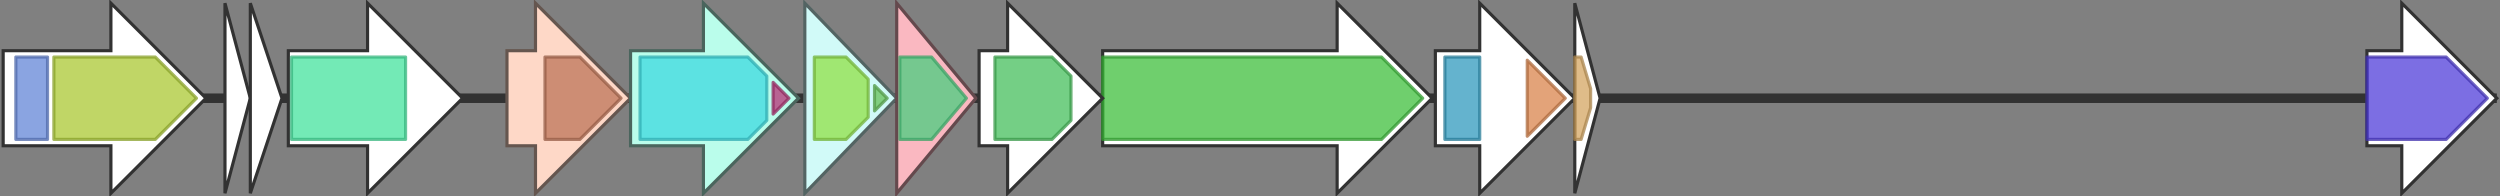 <svg version="1.1" baseProfile="full" xmlns="http://www.w3.org/2000/svg" width="789" height="62">
	<rect width="100%" height="100%" fill="#808080" stroke="none"/>
	<line x1="1" y1="31" x2="788" y2="31" style="stroke:rgb(50,50,50); stroke-width:3 "/>
	<g>
		<polygon class="NoName" points="348,16 422,16 422,1 452,31 422,61 422,46 348,46" fill="rgb(255,255,255)" fill-opacity="1.0" stroke="rgb(50,50,50)" stroke-width="1" />
		<g>
			<title>PF00873</title>
			<polygon class="PF00873" points="348,18 436,18 449,31 436,44 348,44" stroke-linejoin="round" width="102" height="26" fill="rgb(63,191,60)" stroke="rgb(50,152,48)" stroke-width="1" opacity="0.75" />
		</g>
	</g>
	<g>
		<polygon class="NoName" points="453,16 467,16 467,1 497,31 467,61 467,46 453,46" fill="rgb(255,255,255)" fill-opacity="1.0" stroke="rgb(50,50,50)" stroke-width="1" />
		<g>
			<title>PF11806</title>
			<rect class="PF11806" x="456" y="18" stroke-linejoin="round" width="11" height="26" fill="rgb(49,154,189)" stroke="rgb(39,123,151)" stroke-width="1" opacity="0.75" />
		</g>
		<g>
			<title>PF00756</title>
			<polygon class="PF00756" points="482,19 494,31 494,31 482,43" stroke-linejoin="round" width="12" height="26" fill="rgb(217,132,77)" stroke="rgb(173,105,61)" stroke-width="1" opacity="0.75" />
		</g>
	</g>
	<g>
		<polygon class="NoName" points="497,16 497,16 497,1 505,31 497,61 497,46 497,46" fill="rgb(255,255,255)" fill-opacity="1.0" stroke="rgb(50,50,50)" stroke-width="1" />
		<g>
			<title>PF03621</title>
			<polygon class="PF03621" points="497,18 499,18 502,28 502,34 499,44 497,44" stroke-linejoin="round" width="5" height="26" fill="rgb(212,165,97)" stroke="rgb(169,132,77)" stroke-width="1" opacity="0.75" />
		</g>
	</g>
	<g>
		<polygon class="NoName" points="747,16 758,16 758,1 788,31 758,61 758,46 747,46" fill="rgb(255,255,255)" fill-opacity="1.0" stroke="rgb(50,50,50)" stroke-width="1" />
		<g>
			<title>PF05977</title>
			<polygon class="PF05977" points="747,18 772,18 785,31 772,44 747,44" stroke-linejoin="round" width="40" height="26" fill="rgb(80,62,217)" stroke="rgb(64,49,173)" stroke-width="1" opacity="0.75" />
		</g>
	</g>
	<g>
		<polygon class="NoName" points="1,16 35,16 35,1 65,31 35,61 35,46 1,46" fill="rgb(255,255,255)" fill-opacity="1.0" stroke="rgb(50,50,50)" stroke-width="1" />
		<g>
			<title>PF07715</title>
			<rect class="PF07715" x="5" y="18" stroke-linejoin="round" width="10" height="26" fill="rgb(99,133,214)" stroke="rgb(79,106,171)" stroke-width="1" opacity="0.75" />
		</g>
		<g>
			<title>PF00593</title>
			<polygon class="PF00593" points="17,18 49,18 62,31 49,44 17,44" stroke-linejoin="round" width="47" height="26" fill="rgb(171,200,51)" stroke="rgb(136,160,40)" stroke-width="1" opacity="0.75" />
		</g>
	</g>
	<g>
		<polygon class="NoName" points="71,16 71,16 71,1 79,31 71,61 71,46 71,46" fill="rgb(255,255,255)" fill-opacity="1.0" stroke="rgb(50,50,50)" stroke-width="1" />
	</g>
	<g>
		<polygon class="NoName" points="79,16 79,16 79,1 89,31 79,61 79,46 79,46" fill="rgb(255,255,255)" fill-opacity="1.0" stroke="rgb(50,50,50)" stroke-width="1" />
	</g>
	<g>
		<polygon class="NoName" points="91,16 116,16 116,1 146,31 116,61 116,46 91,46" fill="rgb(255,255,255)" fill-opacity="1.0" stroke="rgb(50,50,50)" stroke-width="1" />
		<g>
			<title>PF03929</title>
			<rect class="PF03929" x="92" y="18" stroke-linejoin="round" width="36" height="26" fill="rgb(68,227,157)" stroke="rgb(54,181,125)" stroke-width="1" opacity="0.75" />
		</g>
	</g>
	<g>
		<title>dhbC</title>
		<polygon class="dhbC" points="160,16 169,16 169,1 199,31 169,61 169,46 160,46" fill="rgb(254,216,199)" fill-opacity="1.0" stroke="rgb(101,86,79)" stroke-width="1" />
		<g>
			<title>PF00425</title>
			<polygon class="PF00425" points="172,18 183,18 196,31 183,44 172,44" stroke-linejoin="round" width="25" height="26" fill="rgb(188,116,88)" stroke="rgb(150,92,70)" stroke-width="1" opacity="0.75" />
		</g>
	</g>
	<g>
		<title>entE</title>
		<polygon class="entE" points="199,16 222,16 222,1 252,31 222,61 222,46 199,46" fill="rgb(186,253,235)" fill-opacity="1.0" stroke="rgb(74,101,93)" stroke-width="1" />
		<g>
			<title>PF00501</title>
			<polygon class="PF00501" points="202,18 236,18 242,24 242,38 236,44 202,44" stroke-linejoin="round" width="40" height="26" fill="rgb(60,217,223)" stroke="rgb(48,173,178)" stroke-width="1" opacity="0.75" />
		</g>
		<g>
			<title>PF13193</title>
			<polygon class="PF13193" points="244,26 249,31 244,36" stroke-linejoin="round" width="7" height="26" fill="rgb(182,50,118)" stroke="rgb(145,39,94)" stroke-width="1" opacity="0.75" />
		</g>
	</g>
	<g>
		<title>dhbB</title>
		<polygon class="dhbB" points="254,16 254,16 254,1 283,31 254,61 254,46 254,46" fill="rgb(209,250,248)" fill-opacity="1.0" stroke="rgb(83,100,99)" stroke-width="1" />
		<g>
			<title>PF00857</title>
			<polygon class="PF00857" points="257,18 267,18 274,25 274,37 267,44 257,44" stroke-linejoin="round" width="17" height="26" fill="rgb(144,224,70)" stroke="rgb(115,179,56)" stroke-width="1" opacity="0.75" />
		</g>
		<g>
			<title>PF00550</title>
			<polygon class="PF00550" points="276,27 280,31 276,35" stroke-linejoin="round" width="6" height="26" fill="rgb(103,191,88)" stroke="rgb(82,152,70)" stroke-width="1" opacity="0.75" />
		</g>
	</g>
	<g>
		<title>dhbA</title>
		<polygon class="dhbA" points="283,16 283,16 283,1 308,31 283,61 283,46 283,46" fill="rgb(250,184,193)" fill-opacity="1.0" stroke="rgb(100,73,77)" stroke-width="1" />
		<g>
			<title>PF13561</title>
			<polygon class="PF13561" points="284,18 294,18 305,31 294,44 284,44" stroke-linejoin="round" width="23" height="26" fill="rgb(73,205,127)" stroke="rgb(58,164,101)" stroke-width="1" opacity="0.75" />
		</g>
	</g>
	<g>
		<polygon class="NoName" points="309,16 318,16 318,1 348,31 318,61 318,46 309,46" fill="rgb(255,255,255)" fill-opacity="1.0" stroke="rgb(50,50,50)" stroke-width="1" />
		<g>
			<title>PF16576</title>
			<polygon class="PF16576" points="314,18 332,18 338,24 338,38 332,44 314,44" stroke-linejoin="round" width="24" height="26" fill="rgb(70,190,92)" stroke="rgb(56,152,73)" stroke-width="1" opacity="0.75" />
		</g>
	</g>
</svg>
